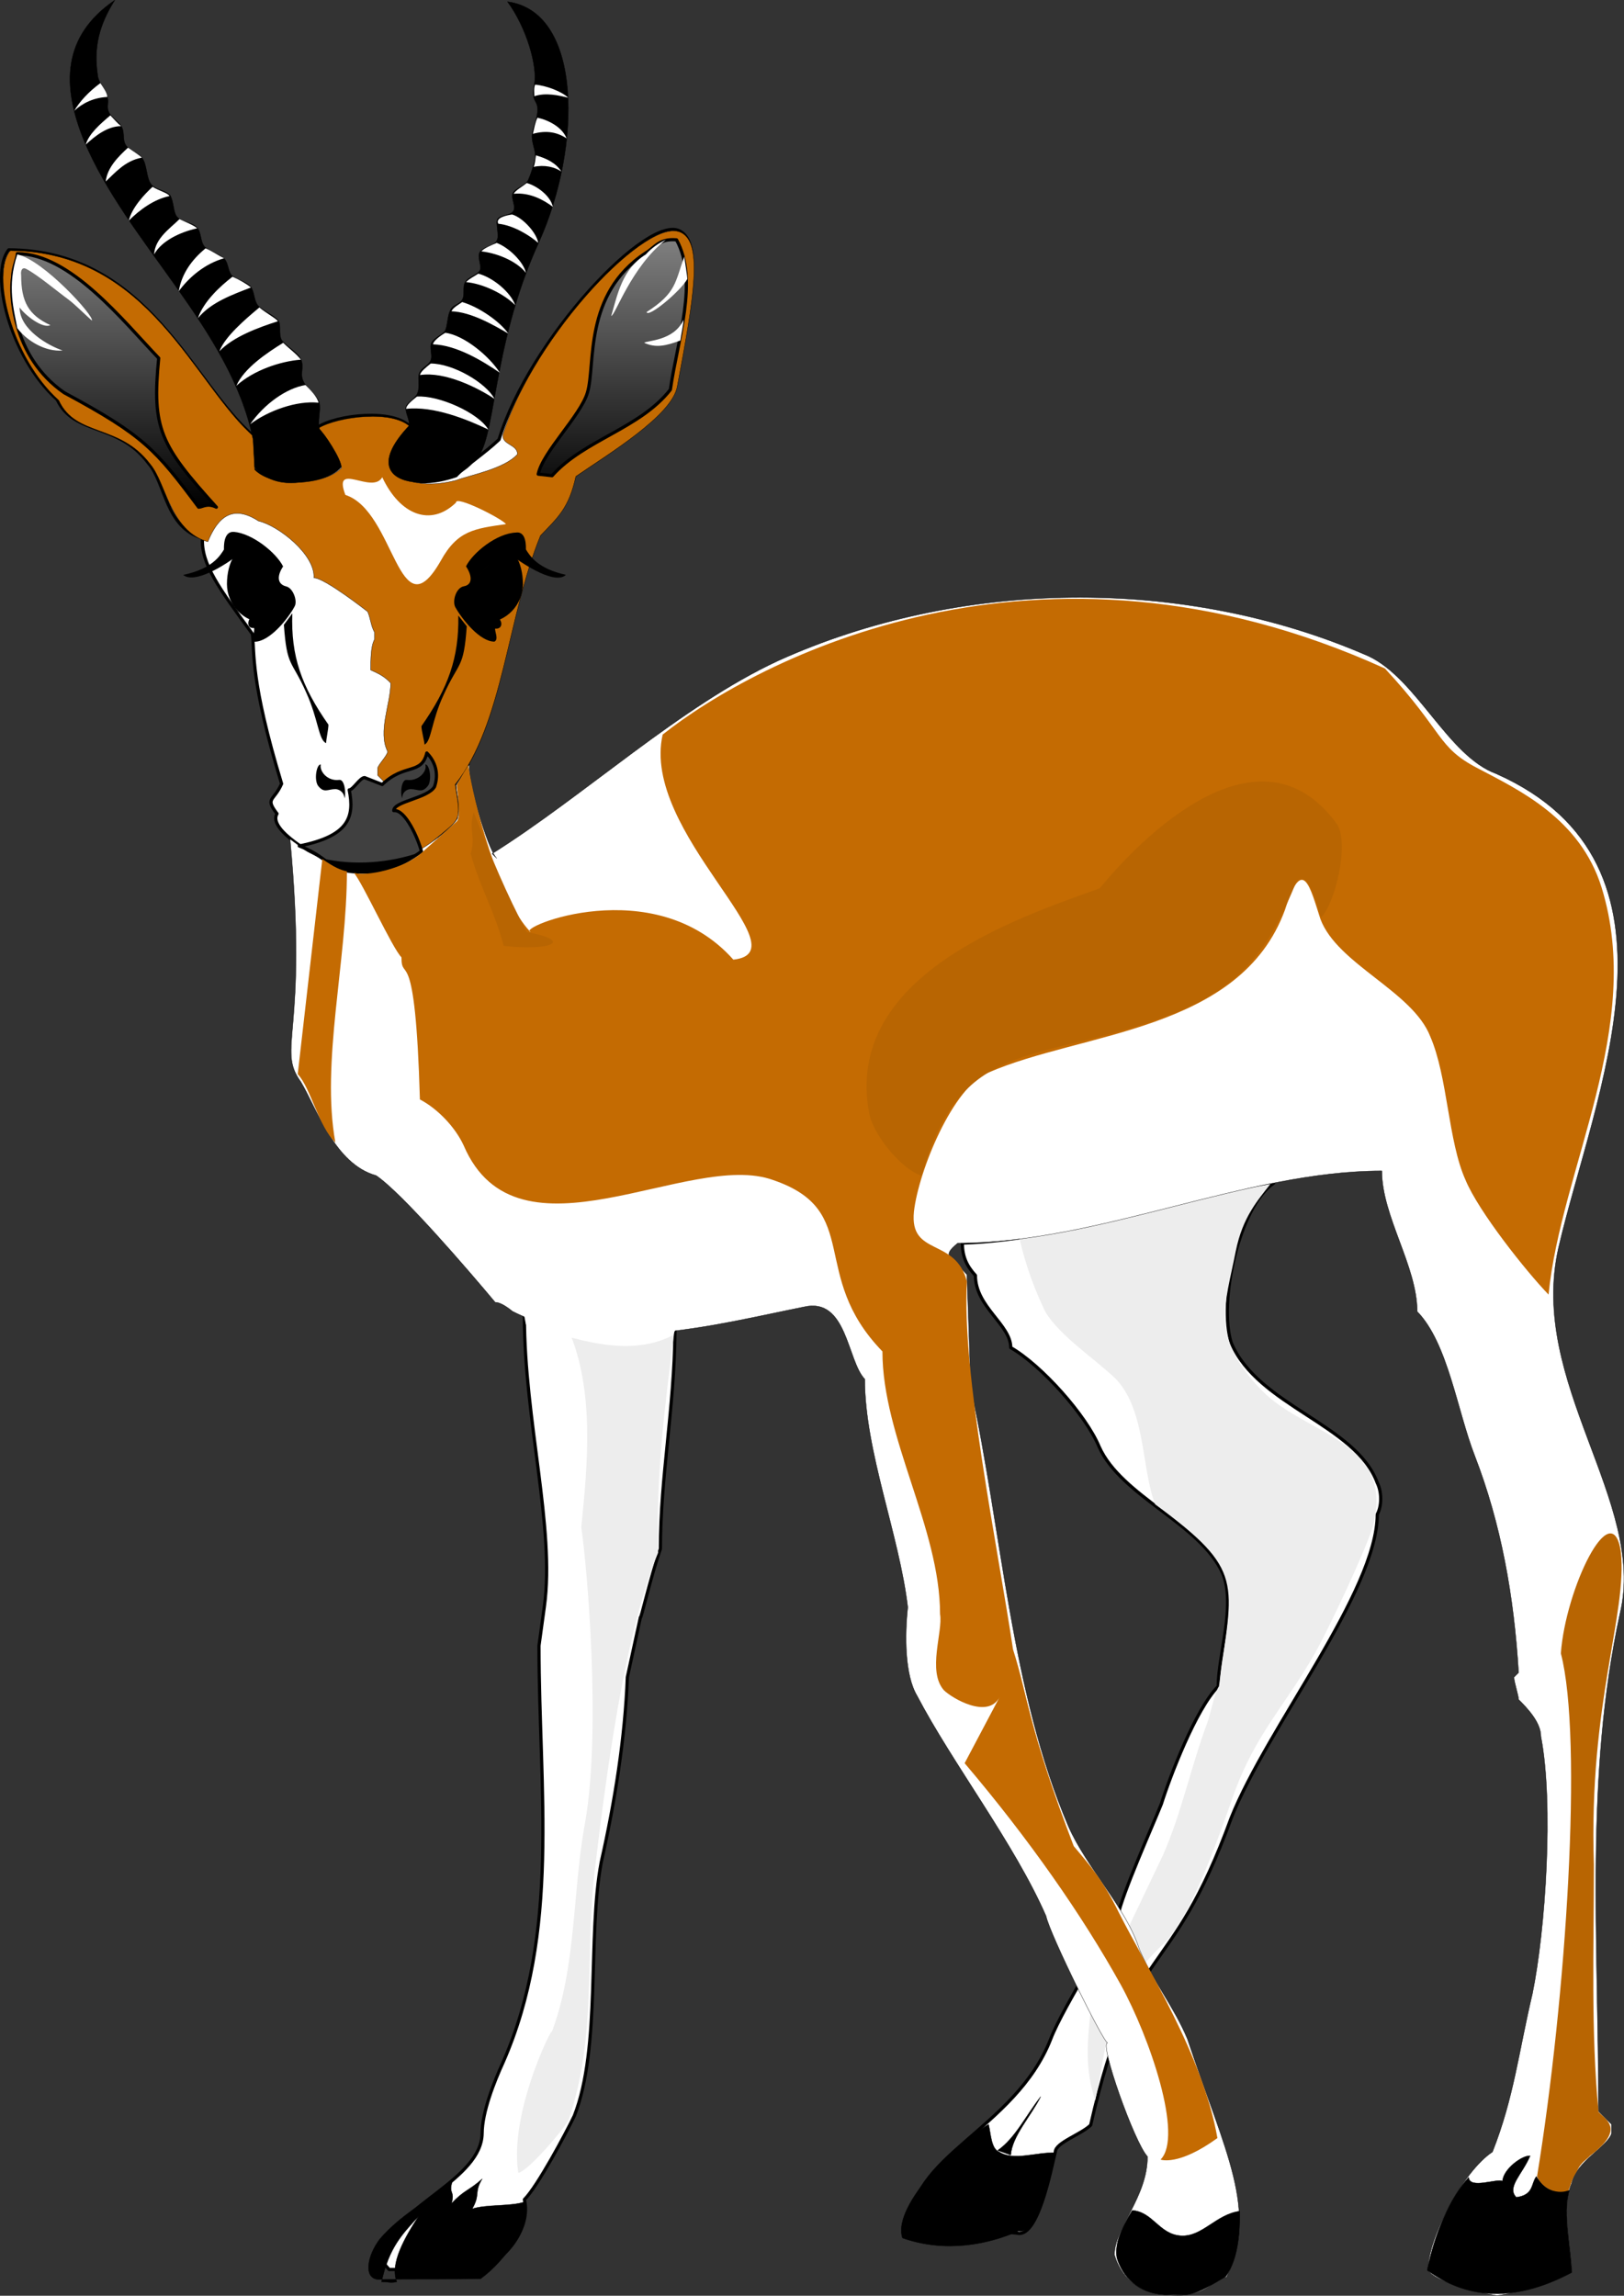 <?xml version="1.0" encoding="UTF-8"?>
<svg width="340.2" height="480.99" enable-background="new 0 0 340.203 480.99" viewBox="0 0 340.203 480.99" xmlns="http://www.w3.org/2000/svg">
 <rect x="0" y="0" width="340.203" height="480.99" fill="#333333" stroke="none"/>
 <defs>
  <linearGradient id="a" x2="0" y1="106.24" y2="50.221" gradientUnits="userSpaceOnUse">
   <stop offset="0"/>
   <stop stop-color="#7f7f7f" offset="1"/>
  </linearGradient>
 </defs>
 <g fill-rule="evenodd">
  <path d="m109.85,275.75c0,21.725 6.438,44.422 4.186,60.835l-1.127,8.209c0,30.261 4.506,60.036-7.565,87.398-1.771,3.861-4.345,10.304-4.345,14.81-.161,9.495-17.383,14.965-20.441,23.819-.967,3.058 0,3.539.965,4.67 6.439,0 13.359-.486 19.959-.486 4.346-1.608 9.817-8.209 8.369-14.165 2.736-2.734 8.69-13.838 10.462-17.54 5.633-14.324 2.735-37.825 5.633-53.117 2.897-12.874 4.99-26.071 5.474-38.788l2.735-12.557c0,.969 2.092-8.363 4.186-14.318 0-15.133 2.896-29.135 3.058-45.553-9.17.97-22.85.97-31.54-3.21z" fill="#fff" stroke="#000" stroke-linecap="round" stroke-linejoin="round" stroke-miterlimit="2.414" stroke-width=".672"/>
  <path d="m201.6,260.46c0,2.898.966,4.829 2.735,6.76 0,6.596 7.404,10.299 7.404,15.127 6.438,3.703 15.773,14.166 18.509,20.767 4.668,10.458 21.247,16.091 25.913,26.554 2.737,6.602-.963,17.063-.963,23.66-4.671,4.67-10.143,18.994-11.912,24.627-1.933,4.829-8.209,18.831-9.175,23.66 0,.963-11.428,18.831-14.004,25.591-7.404,18.994-30.419,24.786-29.132,39.756 3.381,2.089 15.773,0 22.372.963 4.185.481 6.76-13.197 7.728-17.06 0-1.931 5.47-3.702 7.403-5.633 9.011-39.592 16.577-28.971 29.454-64.383 7.564-18.99 30.579-47.479 30.579-63.574 .968-1.768.968-4.666 0-6.598-4.507-12.233-24.945-16.096-30.579-29.293-2.734-8.531 1.608-28.488 8.85-33.481-7.9.62-42.83,11.89-65.19,12.54z" fill="#fff" stroke="#000" stroke-linecap="round" stroke-linejoin="round" stroke-miterlimit="2.414" stroke-width=".672"/>
  <path d="m213.18,257.88c1.286,5.633 2.574,9.977 5.312,15.932 2.092,5.152 11.425,11.267 15.289,15.133 6.276,6.597 5.313,18.83 8.207,26.23 18.994,14.007 16.257,16.097 13.36,38.148-.804.967-1.931,6.278-2.414,7.564-3.38,9.013-5.472,19.152-9.334,27.843l-11.753,24.628c-.963,2.253-2.253,6.597-3.377,7.887-.643,6.438-1.288,12.07.965,18.831 2.735-12.716 2.093-21.407 14.646-33.155 5.473-5.311 11.748-23.501 14.002-29.938 4.99-14.488 11.912-20.117 18.672-32.996 4.345-8.527 10.621-22.211 11.105-25.268 3.702-16.9-14.485-18.191-23.499-27.363-10.944-11.266-7.726-17.703-5.472-29.293 1.446-7.083 4.506-10.462 7.243-14.001-16.41,2.9-36.37,8.69-52.95,9.82m-94.15,20.6c5.633,12.875 4.022,28.648 2.736,41.523 1.286,8.695 4.184,42.654.804,61.807-2.736,14.811-1.77,30.743-7.243,44.585 1.933-4.829-8.852,15.292-6.76,28.812 1.771,0 9.979-9.499 10.623-11.266 5.956-17.868 3.219-33.964 5.473-52.636 2.093-17.382 5.955-48.604 13.197-65.991-.482-15.287 1.288-30.098 3.381-46.193-7.24.49-10.95,1.13-22.21-.64" fill="#ededed"/>
  <path d="m53.037,91.293c-12.716-10.783-21.891-38.79-51.184-38.949-4.024,4.827.161,22.372 10.141,31.385 3.54,7.564 12.714,4.668 19.152,13.359 3.542,4.022 3.542,13.52 11.268,15.614-.323,5.47 3.54,10.621 10.46,20.118 .484,3.862-.481,9.654 6.117,31.385-1.609,3.7-3.54,2.896-.965,6.276-2.093,3.541 9.173,9.333 9.173,9.333 4.024,4.99 15.774,3.703 20.764-1.125 8.53-8.209 8.69-5.313 7.241-14.485 9.979-12.877 10.624-34.767 17.706-52.149 3.701-3.864 5.955-5.956 7.403-12.393 6.761-4.668 20.118-12.877 21.246-18.833 3.541-18.99 5.311-29.775.965-32.351-6.599-4.023-31.546,22.533-37.984,43.617-3.058,2.898-7.243,5.636-9.014,7.566-4.186,1.447-10.945,2.574-13.841-2.094 0-.963 0-6.276 4.345-8.046-3.541-4.022-15.612-2.576-19.476,0 .967.966 4.668,6.438 4.668,8.209-3.541,3.861-14.485,4.345-18.187.481v-6.913z" fill="#fff" stroke="#000" stroke-linecap="round" stroke-linejoin="round" stroke-miterlimit="2.414" stroke-width=".672"/>
  <path d="m105.34,91.132c6.599-21.084 30.741-46.354 37.501-42.329 4.347,2.415 2.576,13.358-.965,32.189-1.127,6.117-14.485,14.163-21.246,18.831-1.448,6.601-3.702,8.532-7.404,12.394-7.081,17.384-7.725,39.274-17.864,52.149 1.448,9.174 1.287,6.278-7.244,14.163 0-3.861-4.827-10.299-8.367-10.299 0-1.449.804-2.896.804-4.345l-1.448-1.449v-1.449c0-.643 2.092-2.735 2.092-3.542-2.092-4.184.645-9.979.645-14.324-1.288-1.447-2.736-2.092-4.186-2.735 0-2.253 0-4.991.806-6.438v-1.452c-.806-1.447-.806-2.896-1.449-4.345 0,0-9.014-7.083-11.267-7.083 .323-4.827-7.404-10.944-11.589-11.907-5.471-3.541-8.53-.806-10.623,4.343-7.886-2.253-8.692-12.232-12.071-16.255-6.438-8.532-15.612-5.633-19.153-13.361-9.981-8.997-14.166-26.542-10.14-31.371 29.293.161 38.467,28.169 51.182,39.113v6.76c3.701,3.862 14.485,3.38 18.187-.322 0-1.931-3.701-7.403-4.827-8.371 4.023-2.412 15.933-4.023 19.474,0-4.185,1.933-4.185,7.085-4.185,8.05 2.897,4.666 9.818,3.861 13.52,2.896 3.059-1.126 10.14-2.415 12.877-5.474 0-2.091-3.22-1.93-3.06-4.024z" fill="#c46b02" stroke="#000" stroke-linecap="round" stroke-linejoin="round" stroke-miterlimit="2.414" stroke-width=".067"/>
  <path d="m67.36,179.98c-4.024-2.253-1.609-.484-6.599-4.187 3.863,40.882-2.897,43.778 2.253,50.861 3.38,5.636 7.082,17.224 15.773,19.636 5.472,3.703 19.153,19.639 24.947,26.558 1.771,0 4.506,2.734 3.702,1.931 18.509,9.336 42.49,2.735 61-.968 9.014-2.089 9.014,11.267 12.716,15.133 0,15.129 7.242,32.674 9.012,47.801-.641,5.957-.641,14.166 1.933,18.509 7.403,14.165 20.441,31.064 27.04,46.197 .807,3.861 12.073,26.554 12.877,26.554-1.771,0 5.634,20.925 8.368,23.819 0,8.531-6.919,14.969-6.919,20.606 1.286,4.185 4.343,8.046 10.944,8.368 8.69.963 9.817-3.702 12.552-3.702 6.602-14.165-.159-25.754-8.209-49.896-2.734-6.602-7.402-12.394-10.138-18.994-2.737-8.527-11.105-17.06-14.808-25.591-12.071-28.326-13.843-61.484-20.441-91.9l-.804-23.659c-3.38-3.866-5.473-3.703-1.934-6.601 29.616,0 60.199-15.133 88.848-15.133 0,9.5 7.405,19.962 7.405,29.457 6.437,6.601 8.367,20.762 12.07,30.261 5.47,14.16 8.207,29.293 9.172,45.389l-.965.963c0,.969.965,3.862.965,4.666 1.931,1.936 4.668,4.83 4.668,7.729 2.737,14.164.966,40.559-1.77,53.92-2.898,12.229-3.863,21.725-8.37,33.154-6.117,4.025-13.521,18.027-13.521,24.787 1.45,2.412 10.302,4.665 14.485,5.311 5.798-.804 13.2-3.539 15.614-5.151 .159-2.735-2.253-13.521 0-18.345 .964-4.67 7.4-7.568 8.368-10.463v-1.931l-2.734-2.739c0-36.053-2.898-70.012 4.507-104.29 5.633-23.501-19.317-48.287-12.877-76.618 7.402-32.029 29.615-80.312-13.036-99.306-10.141-3.703-16.577-19.796-26.72-24.625-38.949-17.059-86.11-16.094-123.77.965-20.44,9.497-40.398,28.167-59.873,40.401l.965.963c-1.931-1.77-6.599-17.865-5.633-19.794l-2.897,4.504c.321,3.38.967,4.023.321,6.921-1.772,3.38-19.638,16.74-28.491,8.53z" fill="#fff" stroke="#000" stroke-linecap="round" stroke-linejoin="round" stroke-miterlimit="2.414" stroke-width=".067"/>
  <path d="m85.708,89.201c.161-1.288-.964-2.898-.643-4.025 .322-.963 2.092-1.77 2.413-2.896 .484-1.126 0-3.057.322-4.023 .483-1.288 1.933-1.608 2.414-2.737 .483-.965-.321-2.737.162-3.7 .643-1.127 2.252-1.613 2.896-2.576 .482-1.126.482-3.06.966-4.025 .483-1.449 1.932-1.288 2.575-2.415 .644-.963 0-2.735.644-3.703 .483-.963 2.415-1.447 3.058-2.412 .484-.966-.643-2.898 0-3.864 .645-1.126 3.059-1.288 3.541-2.415 .645-.965-.321-3.539.162-4.506 .644-.965 2.735-.643 3.378-1.772 .484-1.125-.643-2.574-.159-3.7 .482-.965 2.735-1.61 3.218-2.737 .645-1.447 1.127-3.055 1.449-4.666 .162-1.61-.805-3.06-.644-4.829 .161-1.61 1.288-3.7 1.127-5.472 0-1.77-1.449-1.449-.645-5.152 .645-3.7-1.609-11.748-5.633-17.222 15.774,2.094 15.611,30.422 6.6,50.379-10.303,22.533-8.854,42.652-13.521,45.709-4.686,7.078-27.221,7.078-13.701-7.241m-14.324,8.532c-1.288-2.737-1.932-4.993-4.345-7.566-.644-1.931.321-4.184-.161-5.954-.644-1.613-2.736-2.898-3.38-4.509-.644-1.447.321-3.055-.483-4.507-.644-1.449-3.219-2.735-4.024-4.023-.644-1.288 0-2.896-.644-4.022-.965-1.129-3.38-2.094-4.345-3.221-.805-1.126-.644-2.735-1.448-3.861-.966-1.129-3.059-1.449-4.025-2.415-.804-1.127-.644-2.415-1.448-3.38-.965-.965-3.219-1.61-4.185-2.576-.965-1.125-.644-3.057-1.608-4.025-.966-1.127-3.22-1.127-4.185-2.253-.805-.963-.644-3.216-1.448-4.504-.966-1.126-3.219-1.126-4.025-2.415-.965-1.288-.804-4.023-1.771-5.311-.804-1.288-2.736-1.449-3.541-2.898-.644-1.126-.161-2.576-.805-3.702-.481-1.127-2.252-1.931-2.736-3.217-.483-1.129.161-1.933-.321-3.221-.323-1.127-1.771-2.896-1.932-4.184-.965-6.117.323-10.785 3.542-15.935-11.108,7.564-11.108,18.026-6.439,29.454 8.852,21.245 30.741,39.433 35.409,62.609l.321,5.797c5.313,6.116 14.647,2.246 18.027-.161" stroke="#000" stroke-linecap="round" stroke-linejoin="round" stroke-miterlimit="2.414" stroke-width=".067"/>
  <path d="m112.75,99.341c.965-4.668 8.852-12.232 10.3-17.061 1.771-5.794-.964-20.6 12.233-29.291 1.931-1.129 2.736-3.06 6.438-2.74 4.668,8.532.161,21.086-1.288,31.388-6.438,8.207-18.026,10.46-24.786,18.026l-2.89-.322m-67.44,6.919c-11.75-13.034-13.52-16.416-12.071-31.224-7.404-7.726-18.51-21.888-29.616-21.888 0,.965-.965,2.896-.965,4.829-.644,3.378-.161,16.739 10.784,24.303 16.739,9.013 19.153,11.912 28.167,23.98 .805,0 1.77-.96 3.701,0" fill="url(#a)" stroke="#000" stroke-linecap="round" stroke-linejoin="round" stroke-miterlimit="2.414" stroke-width=".672"/>
  <path d="m101.8 130.08c-4.022 0-7.564-2.737-4.829-5.475l7.244-7.884c2.896-3.06 4.989 1.288 4.989 5.631 0 4.19-3.38 7.73-7.41 7.73m-46.511 0c4.025 0 7.727-2.737 4.989-5.475l-7.404-7.884c-2.896-3.06-4.989 1.288-4.989 5.631 0 4.19 3.381 7.73 7.404 7.73" stroke="#000" stroke-linecap="round" stroke-linejoin="round" stroke-miterlimit="2.414" stroke-width=".672"/>
  <path d="m73.155,165.49c1.126,5.633 0,9.659-10.463,11.75 7.565,2.898 5.151,5.794 15.129,5.472 5.151-.484 8.692-3.06 10.463-4.346-.645-2.576-3.38-8.852-5.795-8.531 0-1.931 7.081-2.576 8.53-4.991 .966-2.735.161-5.311-1.609-7.08-1.126,4.668-4.666,2.092-9.336,6.599l-3.701-1.447c-.964.01-2.414,2.58-3.218,2.58z" fill="#404040" stroke="#000" stroke-linecap="round" stroke-linejoin="round" stroke-miterlimit="2.414" stroke-width=".672"/>
  <path d="m67.36,179.82c6.761,1.61 14.326.968 20.762-1.288-2.092,1.772-6.437,4.187-10.461,4.187-3.058.48-8.53-.49-10.301-2.9m4.828-12.56c.323-1.124 0-4.023-1.125-3.861-2.576.322-4.185-1.931-3.864-3.219-.804-.159-1.448,2.896-.644,4.345 1.288,1.772 2.093.807 3.703.807 .642,0 1.77.48 1.93,1.93m12.072,0c-.482-1.124-.16-4.023.966-3.861 2.575.322 4.345-1.931 3.863-3.219 .805-.159 1.448,2.896.645,4.345-1.288,1.772-2.094.807-3.703.807-.643,0-1.771.48-1.771,1.93m11.751-38.3c.16,8.852-2.094,15.13-7.727,23.176 0,.965.644,3.221.644,3.861 1.449-.641 1.449-4.988 4.024-10.46 3.219-7.083 4.185-5.311 4.829-14.327l-1.77-2.25m8.529.64c.805.806.644,2.253-.805,2.094-.161.481.805,2.253-.161,2.735-3.059,0-6.76-4.668-8.208-7.244-.644-1.288.16-4.023 1.771-4.346 1.931-.322 1.77-2.253.481-4.184 1.449-2.898 6.438-6.921 10.463-7.08 2.253-.325 2.092,3.055 2.092,3.539 .806,1.288 2.415,4.025 8.369,5.313-2.091,2.09-8.369-1.772-11.749-4.348-1.771-1.449-5.311,3.38-8.852,7.244-3.059,3.219-2.415,4.023-.483,5.795 1.603.98 4.175,1.46 7.075.5m-52.147-.16c-.644.967-.483,2.255.804,2.094 .321.481-.643,2.415.161,2.896 3.058,0 6.92-4.668 8.371-7.405 .643-1.126-.323-3.861-1.772-4.184-1.931-.484-1.931-2.253-.643-4.184-1.449-2.898-6.44-6.921-10.303-7.244-2.252-.161-2.091,3.219-2.091,3.703-.805,1.288-2.415,4.025-8.532,5.313 2.254,1.928 8.532-1.772 11.911-4.509 1.771-1.288 5.312,3.541 8.692,7.405 3.058,3.219 2.415,4.023.483,5.795-1.609.96-4.185,1.44-7.081.32m8.852-.97c-.323,9.014 1.932,15.29 7.565,23.34 0,.965-.484,3.055-.484,3.861-1.608-.643-1.608-4.99-4.184-10.621-3.057-6.921-4.024-5.152-4.667-14.165l1.77-2.41"/>
  <path d="m209,450.54c3.7-2.576 5.955-7.405 9.013-11.267-2.092,4.185-5.956,8.209-6.276,12.234-.96-.32-1.77-.64-2.73-.96m98.66,5.63c.163,2.575 5.955.163 7.082.804 .164-2.576 4.185-5.47 5.797-5.311-1.612,3.861-4.99,6.601-2.898,8.69 3.703-.481 3.058-2.894 4.185-4.348 2.575,3.702 4.184,3.063 6.921,2.903-1.449,4.824.483,13.192.483,17.218-12.715,6.76-22.533,5.151-30.261-.481 1.46-7.56 4.84-15.29 8.7-19.47m-70.49,6.92c4.344.322 5.634,4.992 10.138,5.311 4.507.327 7.403-4.502 12.394-5.147 0,4.021-.161,9.658-2.896,13.679-6.921,4.189-7.563,4.025-11.589,3.866-6.921.159-10.14-4.024-11.267-7.728-.48-2.73.65-5.8 3.23-9.98m-30.11-18.02c.486,1.768.486,5.147 2.256,5.792 3.058,1.932 7.726,0 11.75.159-1.29,5.797-3.702,17.223-7.728,16.419-6.278,2.734-15.128,4.665-24.305,1.449-2.09-5.96 9.01-18.19 18.02-23.82m-112.34,12.07c-5.795,4.343-10.785,6.919-15.131,11.906-2.735,3.544-3.54,8.373-.321,8.532 6.921-.159 14.325,0 21.406-.159 5.473-4.025 10.462-11.589 9.175-16.096-2.897.963-8.048.481-10.945,1.449 1.771-3.063.323-3.38 2.094-6.278-2.897,2.576-3.703,2.253-6.438,5.151 .795-2.73-.655-1.93.151-4.5m-14.807,20.92c1.608-7.241 4.345-9.977 7.725-13.679-2.735,4.184-6.116,9.977-4.507,13.679-1.287.32-1.931,0-3.218,0" stroke="#000" stroke-linecap="round" stroke-linejoin="round" stroke-miterlimit="2.414" stroke-width=".067"/>
  <path d="m95.688,164.36c0,.968.966,6.923 0,7.725l-7.565,6.763c-3.701,3.216-11.426,4.829-14.001,4.022 1.77,1.931 8.046,15.773 9.979,17.704 0,5.636 2.896-4.023 3.863,29.777 3.701,1.933 7.403,5.794 9.174,9.656 11.267,26.234 47.32.806 64.864,7.245 18.83,6.438 7.241,19.799 22.853,35.89 0,18.026 12.073,37.021 12.073,55.047 .643,3.703-2.737,11.908.805,15.938 1.61,1.607 9.333,6.273 11.75,1.285l-7.405,14.002c13.521,15.937 24.628,31.869 32.674,46.352 6.116,11.107 13.197,31.874 8.368,36.698 0,0 3.702,1.449 11.911-4.507-3.058-17.381-14.646-35.407-20.603-47.155-3.38-6.924-6.114-9.981-9.494-14.007-9.495-24.786-9.659-31.705-12.716-41.199-3.219-21.57-10.785-57.946-9.656-77.1-2.415-9.336-12.073-5.147-11.105-14.646 .965-8.532 8.207-26.235 15.609-29.131 19.476-8.529 52.794-8.529 62.13-34.122 3.703-11.748 5.311-4.507 7.403,1.933 3.541,9.495 19.314,15.128 23.017,24.623 3.702,8.532 3.702,21.891 7.402,30.101 2.737,6.597 12.714,19.153 17.384,23.982 2.576-26.399 20.119-56.173 11.105-85.307-4.509-14.485-17.384-20.441-25.913-24.948-8.693-4.504-6.921-7.403-19.474-20.923-72.912-33.157-131.82-1.61-151.3,13.842-4.668,20.439 29.774,45.548 14.807,47.159-16.577-18.669-45.71-6.601-42.491-5.794-6.599-6.763-11.909-27.04-13.036-34.927-1.751,2.78-1.59,2.78-2.396,4.06z" fill="#c46b02"/>
  <path d="m72.672 182.56c0 18.99-5.473 40.076-2.415 56.814-3.54-3.38-5.151-11.428-7.887-14.324l5.151-45.066c2.576 1.77 3.702 2.25 5.151 2.58z" fill="#c46b02"/>
  <path d="m339.53,325c-1.932-12.074-11.59,7.887-12.553,21.407 4.666,17.862 1.127,72.106-4.99,109.6 1.446,3.063 4.668,3.702 6.599,2.903 .645-1.613.645-2.258 1.771-4.025 .805-1.931 2.09-2.417 2.735-3.221 7.241-5.47 3.538-7.405 1.771-9.172-1.61-17.223-.968-33.805-.968-51.827-1.13-33.96 7.08-52.47 5.63-65.66m-146.47-78.71c8.209-28.808 23.337-23.338 50.218-32.995 17.059-6.117 22.533-14.485 28.325-28.65 2.417-2.251 3.703,3.221 5.152,7.564 2.898-2.896 5.955-15.29 3.38-19.473-16.255-22.533-41.364,3.057-49.734,13.358-16.897,6.115-53.919,18.188-48.285,47.32 1.13,4.98 7.24,11.9 10.94,12.87" fill="#b86502"/>
  <path d="m109.05 271.72 1.125 5.792c9.818 2.734 21.084 7.246 30.742 2.253l1.609-3.216-33.48-4.82z" fill="#fff"/>
  <path d="m99.23,170.16c3.541,9.175 6.92,17.223 11.104,25.109 10.301,1.931 4.667,4.022-4.828,2.896-1.932-7.403-4.829-11.91-6.921-19.312 1.133-3.55-.476-5 .651-8.7z" fill="#b86502"/>
  <path d="m72.351,103.69c10.461,3.38 11.105,29.293 19.957,13.84 3.54-6.438 7.082-6.757 13.682-7.725-.806-1.127-10.623-6.115-10.463-4.504-5.312,5.149-11.749,2.576-15.452-5.313-2.091,3.703-10.461-3.545-7.724,3.703m70.819-36.7c-1.932,4.504-7.887,4.346-8.209,4.83 2.414,1.126 4.508.643 7.564-.484 .17-1.449.65-3.219.65-4.346m.16-13.199c-1.932,5.311-1.61,7.564-7.888,11.589 .322,1.288 7.082-4.345 8.531-6.921 0-.646-.48-3.542-.64-4.668m-8.05-.482c-4.989,3.058-5.956,8.532-7.244,12.875 .806,0 4.186-10.299 11.43-15.935-1.45.646-3.06,1.772-4.19,3.06m-131.66,15.451c2.093,2.735 5.956,4.988 9.497,4.668-2.897-.965-9.014-4.348-9.014-9.013 1.126,1.608 4.829,4.507 6.437,3.703-4.505-2.094-6.115-4.829-6.115-10.462-.161-1.127.322-1.77 1.125-1.288 2.415,1.288 6.44,4.668 8.854,6.438 1.288.965 3.54,3.219 4.828,4.348 .644-.807-10.14-12.716-15.612-13.843-2.252,6.758-.645,11.747 0,15.449m108.32-48.608c2.415-.804 5.151-.161 7.083.32-1.288-1.286-4.668-2.574-6.922-2.735-.32.646-.16,1.934-.16,2.415m-.32,7.887c2.896-.804 5.149-.323 7.082.965-.966-2.415-3.863-3.862-6.116-4.345-.48.967-.64,2.092-.96,3.38m.16,6.921c2.255-.481 4.347,0 5.795.966-1.126-1.772-3.059-2.735-5.311-3.38-.17.965-.17,1.771-.49,2.414m-4.18,5.633c3.382-.322 6.277,1.288 8.211,2.737-.484-2.253-3.22-4.348-5.474-4.991-.97.805-2.26,1.451-2.74,2.254m-3.22,6.279c3.218.32 6.76,2.573 8.37,4.022-.322-2.092-3.22-5.311-5.472-5.956-1.13.162-3.54.646-2.9,1.934m-3.54,5.792c4.023.484 7.725,2.415 9.334,4.507-.482-2.253-3.54-5.311-6.116-6.276-1.12.481-2.73,1.126-3.21,1.769m-3.221,6.438c3.542.325 7.888,2.415 10.302,4.829-.966-2.735-4.668-5.792-7.727-6.599-.96.645-1.766.968-2.571,1.77m-3.057,6.117c4.184.161 8.853,2.898 11.91,4.668-1.771-2.576-6.278-5.633-9.657-6.599-.642.482-1.93,1.127-2.251,1.931m-3.863,6.921c4.989.162 10.462,3.542 14.003,5.956-2.254-3.541-7.564-7.889-11.428-8.371-1.124.646-2.573,1.77-2.573,2.415m-2.736,6.437c5.311-.804 12.23,2.737 15.611,4.991-1.771-3.38-8.691-7.405-13.359-7.405-.961.806-2.088,1.61-2.248,2.414m-2.897,7.083c5.793-.645 12.876,2.253 17.221,4.345-2.093-3.541-10.461-7.241-14.968-6.918-.97.801-2.256,1.768-2.256,2.573m-18.348-1.288c-4.508-.484-10.462,1.61-14.325,4.506 2.896-4.184 7.564-7.564 11.588-8.207 1.126,1.127 2.414,2.415 2.737,3.701m-3.703-9.014c-4.345.323-9.979,2.253-13.52,5.472 1.609-3.7 6.438-6.921 9.819-9.011 1.287,1.288 2.735,2.252 3.701,3.539m-4.829-8.047c-4.024,1.288-9.335,3.221-12.232,6.278 1.126-3.057 5.472-6.76 8.37-9.174 1.287,1.126 3.702,2.414 3.862,2.896m-5.632-7.083c-3.703,1.452-8.371,3.06-11.106,6.44 1.127-3.38 4.507-6.599 7.244-8.691 1.447.643 2.895,1.449 3.862,2.251m-5.634-6.115c-4.025,1.127-7.404,4.025-9.496,6.921 .643-3.864 2.896-6.76 5.634-9.013 1.448.643 2.574,1.45 3.862,2.092m-5.633-6.278c-3.703.807-7.565,2.739-9.014,5.474 .162-3.38 3.381-5.474 5.312-7.405 1.288.643 3.058,1.288 3.702,1.931m-5.795-6.758c-3.219.643-6.277,2.896-8.53,5.149 .644-2.735 3.38-5.633 4.989-7.083 1.288.808 3.219,1.289 3.541,1.934m-5.794-8.048c-3.542.643-5.633,3.219-7.565,4.991 .323-2.898 2.576-5.152 4.668-7.083 1.126.804 2.253,1.447 2.897,2.092m-4.346-6.601c-2.896,0-5.472,2.095-7.404,3.864 .644-2.253 3.059-4.345 5.152-6.117 .803.806 1.447,1.611 2.252,2.253m-2.896-6.115c-2.897.159-5.151,1.288-6.921,2.898 1.126-1.933 3.058-4.025 5.472-5.794 .643.966 1.449,2.092 1.449,2.896" fill="#fff"/>
 </g>
</svg>
